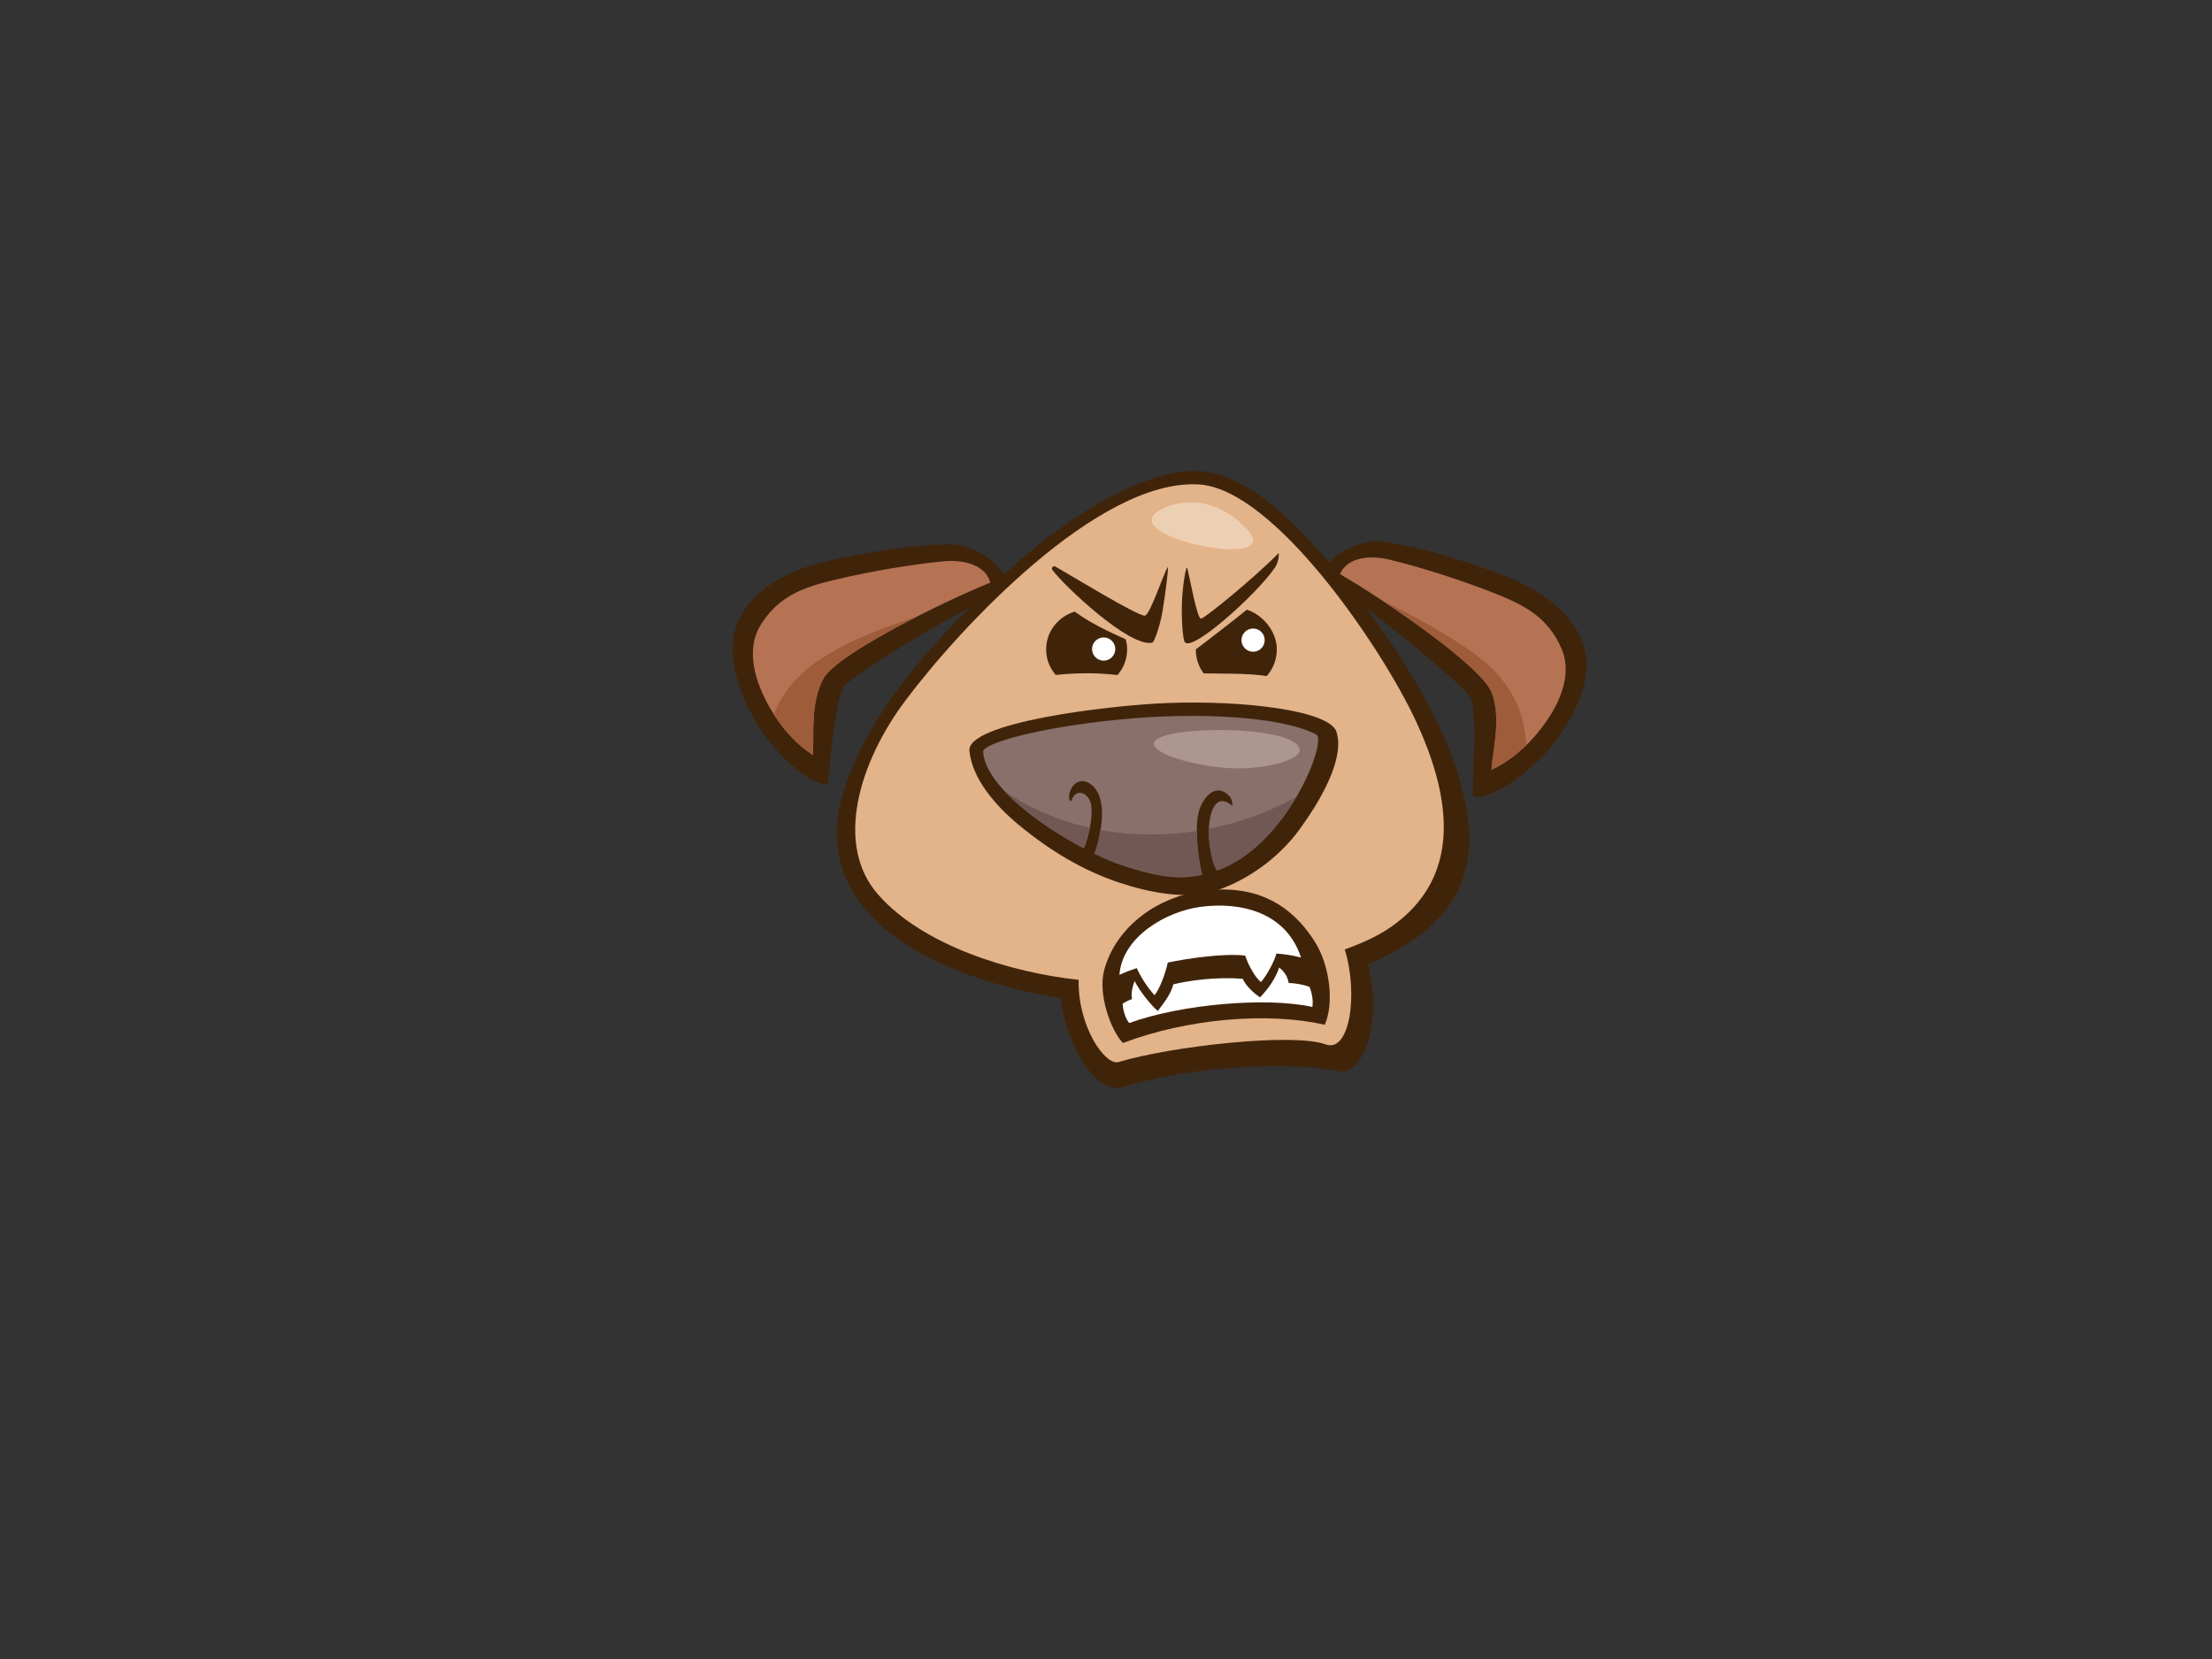 <?xml version="1.0" encoding="utf-8"?>
<!-- Generator: Adobe Illustrator 17.0.0, SVG Export Plug-In . SVG Version: 6.00 Build 0)  -->
<!DOCTYPE svg PUBLIC "-//W3C//DTD SVG 1.1//EN" "http://www.w3.org/Graphics/SVG/1.1/DTD/svg11.dtd">
<svg version="1.1" id="Layer_1" xmlns="http://www.w3.org/2000/svg" xmlns:xlink="http://www.w3.org/1999/xlink" x="0px" y="0px"
	 width="800px" height="600px" viewBox="0 0 800 600" enable-background="new 0 0 800 600" xml:space="preserve">
<rect x="0" y="0" width="800" height="600" fill="#333333" stroke="none"/>
<g>
	<path fill="#40240A" d="M528.089,282.822c-8.454-31.725-37.771-70.373-58.038-91.053c-12.545-12.808-25.064-20.843-35.886-21.378
		c-9.606-0.47-22.493,2.944-39.297,13.099c-17.816,10.76-33.891,25.408-49.268,41.437c-15.383,16.029-31.85,35.641-39.909,59.392
		c-15.922,46.959,33.951,69.802,77.917,76.606c2.237,18.903,13.62,35.084,22.471,32.264c22.668-7.224,59.668-9.732,77.876-5.728
		c9.54,2.099,16.031-19.47,10.82-38.66c4.202-1.829,8.22-3.858,12.034-6.093C538.714,324.01,531.817,296.792,528.089,282.822z"/>
	<path fill="#E3B38A" d="M507.635,331.688c-5.805,5.075-12.049,8.373-21.291,11.681c4.961,16.032,1.862,37.535-6.896,34.352
		c-11.974-4.362-56.539,0.795-74.855,6.369c-4.877,1.485-14.829-12.852-14.49-29.72c-24.387-2.601-56.318-12.297-72.593-30.925
		c-15.767-18.045-6.819-47.657,9.844-69.951c19.371-25.918,69.802-80.456,106.241-78.288c27.448,1.633,66.367,59.581,78.33,85.228
		C523.889,286.082,528.689,313.272,507.635,331.688z"/>
	<path fill="#40240A" d="M483.334,264.622c-2.568-7.692-33.976-11.474-61.425-10.349c-22.271,0.91-72.281,7.191-71.305,17.267
		c0.971,10.074,9.411,19.795,17.663,26.644c11.342,9.414,23.402,16.688,36.77,21.107c10.501,3.479,24.37,6.346,35.096,2.705
		c11.548-3.919,22.573-12.069,29.7-21.825C480.86,285.099,485.894,272.316,483.334,264.622z"/>
	<path fill="#8A706B" d="M440.229,314.826c-2.161-2.675-3.055-11.038-3.055-13.489c0-7.895,2.548-14.639,8.149-10.186
		c0.845,0.671,0.28-2.185-0.636-3.181c-4.457-4.836-9.056-0.424-10.819,4.581c-2.294,6.491-0.176,20.385,0.941,23.794
		c-9.839,2.298-19.017-0.154-29.523-3.63c-2.673-0.885-5.905-2.24-9.424-3.948c0.925-2.698,3.992-12.609,2.08-19.763
		c-1.874-7.015-8.871-9.053-11.04-2.564c-0.709,2.14,0.145,4.456,0.767,2.675c1.021-2.928,4.417-3.441,6.347,0.12
		c1.927,3.569-0.109,13.115-2.02,17.567c-16.083-8.426-35.584-22.854-36.429-34.879c-0.225-3.172,20.506-8.827,48.987-11.676
		c28.484-2.849,59.241-1.138,71.49,5.411C480.164,267.865,465.582,305.727,440.229,314.826z"/>
	<path fill="#715854" d="M363.31,286.117c7.335,7.87,18.671,15.444,28.683,20.689c0.799-1.854,1.612-4.597,2.153-7.421
		C383.191,296.921,372.709,292.545,363.31,286.117z"/>
	<path fill="#715854" d="M398.021,300.183c-0.635,3.865-1.681,7.193-2.16,8.586c3.519,1.707,6.751,3.063,9.424,3.948
		c10.506,3.475,19.684,5.928,29.523,3.63c-0.753-2.317-1.973-9.446-1.96-15.828C421.269,302.328,409.432,302.264,398.021,300.183z"
		/>
	<path fill="#715854" d="M437.216,299.742c-0.027,0.524-0.042,1.054-0.042,1.596c0,2.45,0.894,10.814,3.055,13.489
		c12.479-4.477,22.339-15.918,28.648-26.649C459.037,293.658,448.282,297.552,437.216,299.742z"/>
	<path fill="#40240A" d="M404.17,244.132c2.161-2.495,3.473-5.719,3.473-9.256c0-1.264-0.187-2.485-0.505-3.649
		c-6.42-2.91-12.8-5.894-18.451-10.026c-5.981,1.804-10.337,7.225-10.337,13.675c0,3.517,1.298,6.732,3.441,9.227
		C389.189,243.313,396.772,243.272,404.17,244.132z"/>
	<path fill="#40240A" d="M458.152,244.485c2.247-2.576,3.623-5.926,3.623-9.609c0-6.489-4.965-12.462-10.819-14.379
		c-6.058,4.865-13.748,10.81-18.473,14.379c-0.036,3.246,1.028,6.227,2.817,8.654C442.922,243.708,450.639,243.414,458.152,244.485z
		"/>
	<path fill="#FFFFFF" d="M399.159,230.536c-2.316,0-4.199,1.881-4.199,4.199c0,2.316,1.883,4.195,4.199,4.195
		c2.318,0,4.196-1.88,4.196-4.195C403.355,232.417,401.476,230.536,399.159,230.536z"/>
	<path fill="#FFFFFF" d="M453.195,227.315c-2.317,0-4.196,1.881-4.196,4.203c0,2.316,1.88,4.195,4.196,4.195
		c2.321,0,4.2-1.88,4.2-4.195C457.395,229.196,455.516,227.315,453.195,227.315z"/>
	<path fill="#40240A" d="M475.366,340.317c-9.353-14.51-22.647-20.56-40.778-18.074c-15.465,2.111-30.648,12.315-35.189,28.379
		c-2.481,8.778,2.329,22.014,6.722,26.593c23.091-8.762,52.285-11.356,72.989-6.577C482.57,362.83,481.003,349.059,475.366,340.317z
		"/>
	<path fill="#FFFFFF" d="M411.137,350.14c1.183,2.694,3.599,6.762,6.409,9.785c1.91-2.235,3.983-8.026,4.804-11.808
		c6.826-1.422,20.205-3.45,27.994-2.513c1.163,3.617,3.731,8.067,5.696,9.575c2.158-2.371,5.152-8.128,5.565-10.309
		c2.824,0.135,6.531,0.79,8.918,1.42c-5.269-16.219-21.531-20.251-36.214-18.332c-12.543,1.634-28.446,10.83-29.457,24.613
		C406.329,351.826,409.485,350.659,411.137,350.14z"/>
	<path fill="#FFFFFF" d="M466.071,355.517c-0.413-2.946-2.51-4.953-3.452-5.578c-1.081,3.339-3.456,7.256-6.904,10.74
		c-2.015-1.219-5.202-4.174-6.271-6.687c-9.506-0.768-19.429,0.603-25.131,2.023c-0.735,3.734-4.455,7.994-5.586,9.624
		c-2.371-2.048-6.243-6.741-8.399-10.839c-0.691,2.086-1.349,3.937-0.919,6.52c-1.186,0.431-3.059,1.316-3.397,1.756
		c0.11,2.194,1.124,5.621,2.408,6.904c18.732-6.771,49.408-9.498,66.198-5.809c0.438-2.301-0.219-5.26-0.985-7.234
		C471.442,356.06,468.011,355.517,466.071,355.517z"/>
	<path fill="#40240A" d="M420.416,221.194c1.199-7.213,2.316-16.612,1.926-16.054c-1.549,2.212-6.461,17.544-8.354,17.524
		c-2.883-0.029-25.755-14.002-32.248-17.736c-0.819-0.469-1.685,0.458-1.11,1.226c4.241,5.739,27.959,28.15,36.094,26.272
		C417.543,232.237,419.64,225.865,420.416,221.194z"/>
	<path fill="#40240A" d="M462.313,200.164c-9.047,9.166-26.547,23.394-27.932,23.595c-1.389,0.208-4.014-14.442-4.976-18.298
		c-0.337-1.332-1.605,5.136-1.927,12.04c-0.19,4.086,0,11.076,0.802,14.287c1.403,5.608,26.598-17.178,32.907-26.649
		C462.475,203.214,462.731,199.74,462.313,200.164z"/>
	<path fill="#40240A" d="M544.804,208.502c-14.072-5.48-28.863-10.099-43.778-12.557c-6.546-1.088-17.742,2.387-22.269,10.139
		c1.278,1.734,2.48,3.515,3.603,5.353c0.157,0.203,0.313,0.409,0.469,0.61c15.933,10.51,45.642,34.978,49.154,40.538
		c2.344,5.915,0.462,30.964,0.633,35.002c0.081,1.88,11.218,0.276,25.224-13.968c7.338-7.462,15.976-21.777,16.013-32.35
		C573.913,224.676,558.67,213.9,544.804,208.502z"/>
	<path fill="#B57354" d="M557.343,263.503c-5.459,7.055-11.709,12.058-17.957,14.898c0.563-7.493,3.635-18.434,0.13-27.873
		c-3.508-9.439-38.646-33.501-54.874-42.884c2.913-6.928,12.479-6.525,17.341-5.369c12.084,2.865,26.681,7.631,38.24,12.167
		c10.862,4.263,19.64,8.685,24.561,20.249C569.032,244.647,563.322,255.77,557.343,263.503z"/>
	<path fill="#40240A" d="M357.935,215.751c1.613-2.714,3.354-5.31,5.297-7.719c-4.132-7.121-13.565-11.334-19.65-11.198
		c-15.115,0.336-30.409,2.831-45.114,6.269c-14.491,3.389-31.092,11.914-33.375,28.349c-1.45,10.473,5.086,25.863,11.297,34.282
		c11.86,16.077,22.662,19.233,23.006,17.379c0.739-3.967,2.402-29.031,5.555-34.56c4.116-4.843,34.907-23.694,52.552-32.329
		C357.647,216.065,357.789,215.903,357.935,215.751z"/>
	<path fill="#B57354" d="M274.997,226.216c6.506-10.755,15.814-13.896,27.173-16.587c12.082-2.867,27.202-5.527,39.574-6.664
		c4.971-0.458,14.506,0.494,16.411,7.762c-17.391,7.001-55.567,25.871-60.371,34.725c-4.803,8.855-3.301,20.12-3.797,27.615
		c-5.788-3.693-11.271-9.525-15.675-17.28C273.48,247.288,269.394,235.476,274.997,226.216z"/>
	<path fill="#9E5C3B" d="M552.065,269.436c-0.451-6.769-2.088-13.289-5.633-19.124c-5.738-9.455-14.5-15.176-23.776-20.802
		c-7.31-4.436-14.756-8.525-22.465-12.123c16.771,11.134,36.723,26.146,39.326,33.14c3.505,9.439,0.432,20.38-0.13,27.873
		C543.703,276.439,548.011,273.423,552.065,269.436z"/>
	<path fill="#9E5C3B" d="M295.327,239.353c-7.652,5.315-12.572,11.785-15.486,18.974c4.121,6.491,9.011,11.464,14.146,14.74
		c0.495-7.495-1.006-18.759,3.797-27.615c2.943-5.425,18.427-14.614,33.977-22.527C318.96,227.197,306.214,231.798,295.327,239.353z
		"/>
	<path fill="#AD968F" d="M442.98,277.701c-19.699-1.675-38.532-10.277-13.994-13.063c14.945-1.693,40.394-0.029,41.05,6.536
		C470.411,274.929,456.236,278.832,442.98,277.701z"/>
	<path fill="#EDCFB3" d="M419.654,184.402c9.976-5.245,22.503-3.062,31.723,7.471C464.439,206.798,401.929,193.735,419.654,184.402z
		"/>
</g>
</svg>
